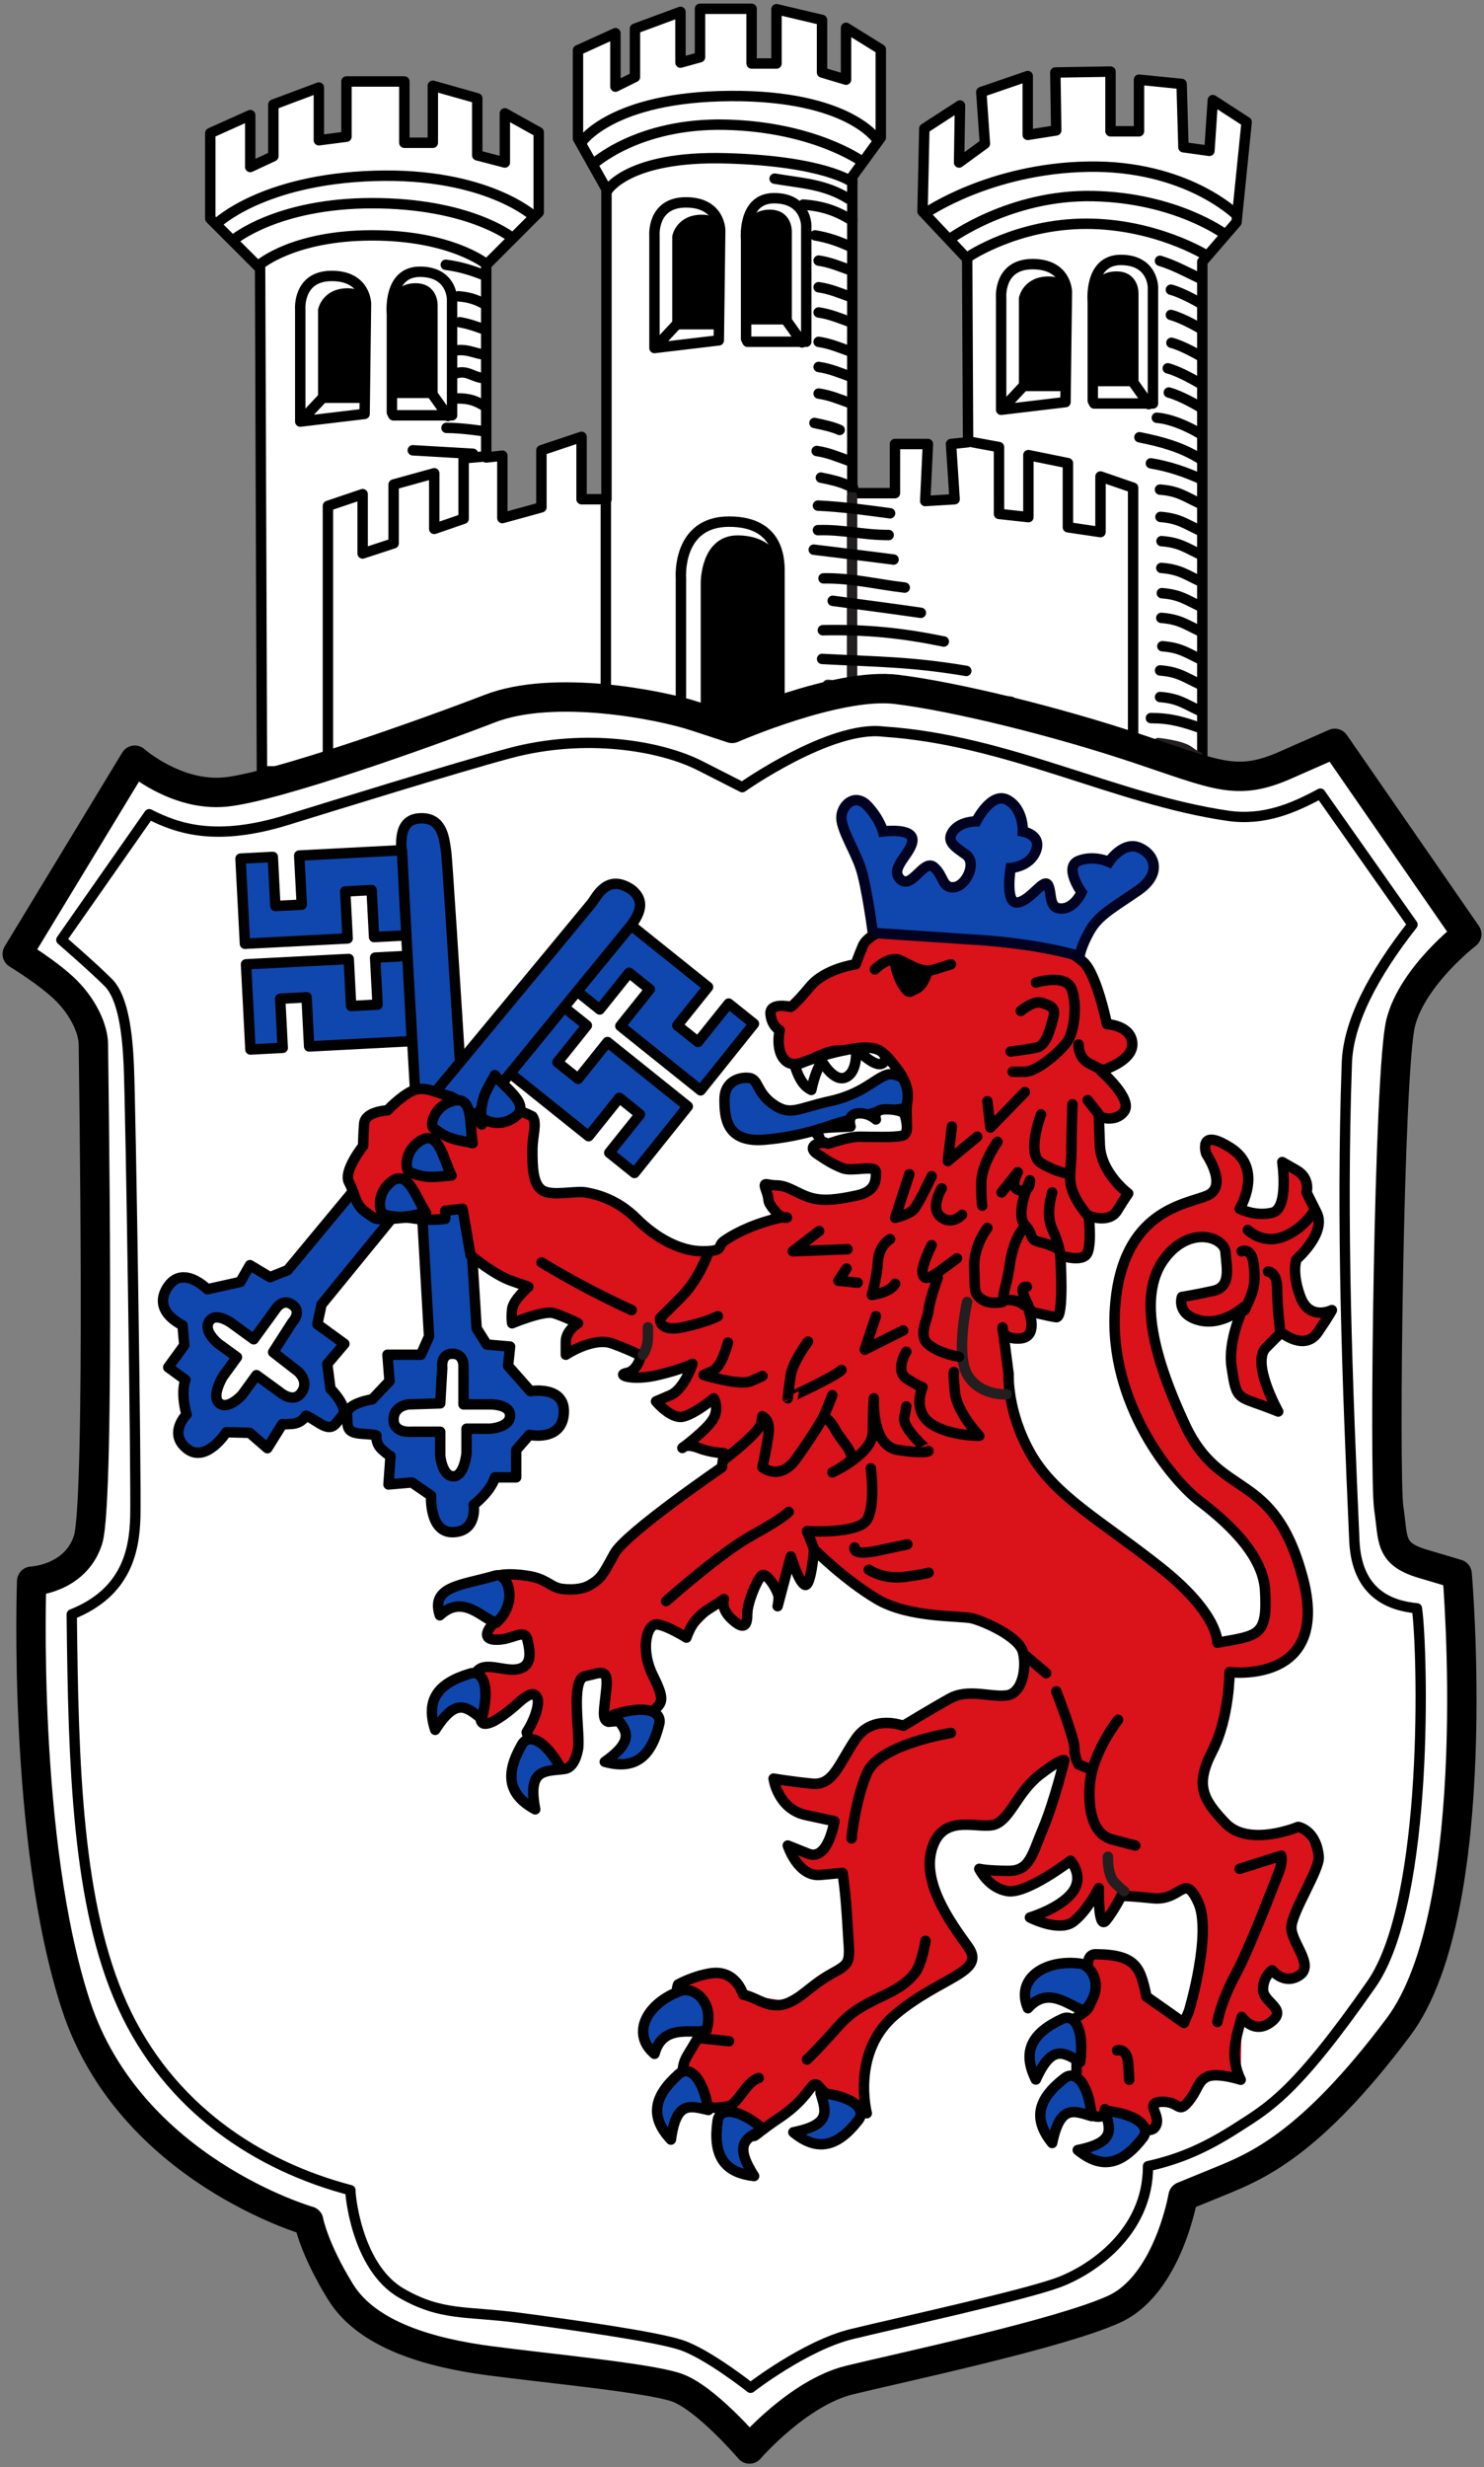 <svg xmlns="http://www.w3.org/2000/svg" width="505" height="839"><rect width="100%" height="100%" fill="#808080" stroke="none"/><path d="M91.634 268.805h320.002V95.533l11.636-13.456 3.456-34.089-11.512-7.448-1.153 17.253-8.847-1.22-.612-21.526-14.507-1.456V51.15h-9.695V30.845l-18.779.305.305 19.695-9.695 1.525v-20l-15.797 5.423 1.22 17.56-8.78 6.407.305-19.39-12.135 7.865-.61 28.168 15.187 16.103.304 62.371-5.798.61 1.222 18.78-10 .61.915-19.39h-11.22V174.2h-14.508V66.572l9.694-13.286v-30l-11.83-7.324v17.629l-8.17-2.441V13.286l-15.493-3.663v18.475h-8.473V9.488h-17.56v16.474l-6.643 1.831V10.54l-15.492 5.727v16.408l-6.644 3.287V17.793l-12.746 5.798v30l9.695 17.254v105.422h-8.474v-21.221l-13.663 4.577v19.39l-13.287 3.662v-21.22l-5.491.61V96.572l17.863-17.864V51.455l-11.526-6.408V61.76l-9.389-2.442v-19.39l-15.118-4.27v19.39h-9.695V34.2H120.4v18.78l-9.39 1.22V36.267l-15.49 5.798v17.558l-7.865 3.663V45.657L74.062 51.76v29.085L91.01 97.792z" style="fill:#fff;fill-opacity:1;fill-rule:nonzero;stroke:#000;stroke-width:3.544;stroke-linecap:round;stroke-linejoin:round;stroke-miterlimit:3.864;stroke-dasharray:none;stroke-opacity:1" transform="translate(-2.5 -6.5)"/><path d="M0 0v-56" style="fill:none;stroke:#231f20;stroke-width:2.835;stroke-linecap:round;stroke-linejoin:round;stroke-miterlimit:3.864;stroke-dasharray:none;stroke-opacity:1" transform="matrix(1.25 0 0 -1.25 289.957 168.755)"/><path d="M125.39 141.756H112.5v-29.763s1.186-5.978 8.814-5.687c6.208.236 5.26 7.346 5.26 7.346zm12.37-1.659h11.896v-29.526s.427-6.445-6.447-5.971c-6.87.473-6.635 7.867-6.635 7.867z" style="fill:#000;fill-opacity:1;fill-rule:nonzero;stroke:#000;stroke-width:3.544;stroke-linecap:round;stroke-linejoin:round;stroke-miterlimit:3.864;stroke-dasharray:none;stroke-opacity:1" transform="translate(-2.5 -6.5)"/><path d="M0 0s38.104-3.375 44.019-3.982l5.915-.606" style="fill:none;stroke:#231f20;stroke-width:2.835;stroke-linecap:round;stroke-linejoin:round;stroke-miterlimit:3.864;stroke-dasharray:none;stroke-opacity:1" transform="matrix(1.25 0 0 -1.25 281.66 232.886)"/><path d="M363.894 137.737h-12.89v-29.762s1.187-5.98 8.815-5.688c6.208.236 5.26 7.346 5.26 7.346zm12.37-1.66h11.897v-29.526s.427-6.445-6.445-5.971c-6.874.473-6.637 7.867-6.637 7.867zM245.92 116.74h-12.89V86.977s1.187-5.979 8.816-5.687c6.207.236 5.26 7.346 5.26 7.346zm12.37-1.66h11.897V85.556s.426-6.445-6.445-5.972c-6.874.475-6.636 7.868-6.636 7.868zm-15.562 153.833v-64.255s-.071-14.326 10.709-14.326 12.907 7.164 12.907 7.164v71.417z" style="fill:#000;fill-opacity:1;fill-rule:nonzero;stroke:#000;stroke-width:3.544;stroke-linecap:round;stroke-linejoin:round;stroke-miterlimit:3.864;stroke-dasharray:none;stroke-opacity:1" transform="translate(-2.5 -6.5)"/><path d="M0 0s6.156-.626 8.284-2.186c2.127-1.559 2.552-1.559 2.552-1.559" style="fill:none;stroke:#231f20;stroke-width:2.835;stroke-linecap:round;stroke-linejoin:round;stroke-miterlimit:3.864;stroke-dasharray:none;stroke-opacity:1" transform="matrix(1.25 0 0 -1.25 394.158 252.697)"/><path style="fill:none;stroke:#000;stroke-width:2.835;stroke-linecap:round;stroke-linejoin:round;stroke-miterlimit:3.864;stroke-dasharray:none;stroke-opacity:1" d="M0 0c5.469-.023 8.765-1.023 13.873-2.836M2.494 5.731c5.043-.38 6.778-1.886 10.837-3.746M2.494 12.963c5.043-.38 6.778-1.886 10.837-3.746M3.12 19.545c5.043-.382 6.776-1.884 10.836-3.746M2.836 27.261c5.043-.382 6.776-1.884 10.836-3.746M2.978 33.985c5.042-.381 6.777-1.885 10.836-3.745M2.836 40.851c5.043-.382 6.776-1.884 10.836-3.746M2.895 48.142c5.043-.382 6.776-1.884 10.836-3.746M2.611 54.724c5.043-.382 6.776-1.884 10.836-3.746M2.469 62.157c5.042-.38 6.779-1.887 10.837-3.745M0 69.306c4.88-.815 9.264-2.293 13.731-4.313M-3.12 76.397c6.074-1.23 11.378-2.628 16.709-5.956M1.618 81.703c5.389-.426 11.404-4.113 11.404-4.113M4.88 88.568c3.32-.851 8.284-3.829 8.284-3.829M4.596 95.15c3.32-.851 8.284-3.829 8.284-3.829m-7.291 10.778c3.32-.851 8.284-3.829 8.284-3.829m-8.426 11.403c3.32-.851 8.284-3.829 8.284-3.829m-8.284 10.695c3.32-.851 8.284-3.829 8.284-3.829M2.469 124.397c3.825-1.171 7.137-2.987 10.695-4.68M-127.943-14.579v52.595s-1.191 15.433 13.106 15.433c14.298 0 13.731-11.404 13.731-14.298v-53.73zM-49.6 125.534s13.215 8.948 32 8.948 32.474-8.474 32.474-8.474m-69.689 4.267s16.474 12.207 39.052 11.733c22.578-.474 35.793-10.311 35.793-10.311m-81.423 5.63s17.482 12.207 44.267 12.681c26.785.475 40.474-13.155 40.474-13.155m-215.112-57.896c4.267 0 10.371-.948 10.371-.948m33.001-18.289v-72.398m49.225 120.785 4.208-5.915m-14.863.19h16v31.62s0 7.432-8.758 7.432c-8.759 0-7.621-11.413-7.621-11.413V103.14Zm-18.502 5.535-6.067-6.483m16.759 1.326-17.517-2.085v30.483s-.758 9.137 8.569 9.137c9.327 0 9.327-7.62 9.327-7.62zM-4.788 91.309l4.208-5.914m-14.862.19h16v31.621s0 7.431-8.758 7.431c-8.759 0-7.621-11.413-7.621-11.413V86.343Zm-18.502 5.535-6.067-6.484m16.759 1.327-17.517-2.085v30.483s-.758 9.137 8.569 9.137c9.327 0 9.327-7.621 9.327-7.621zm-66.254-69.869c14.781-.794 24.17-.716 39.242-3.26m-39.052 11.07c11.987.238 21.441-.73 32.948-3.071m-30.256 11.071c8.004-1.061 16.009-2.108 24-3.261m-26.502 9.365c7.73.137 14.563-1.635 22.104-2.502M-91.78 45.818c7.242-.895 14.49-1.74 21.725-2.691m-20.588 8c7.175.198 12.074-1.328 19.26-1.327m-19.26 8c6.587-.29 13.11-1.216 19.64-2.085m-18.844 9.706c2.881-.569 5.156-1.137 6.862-1.896 1.707-.758 1.896-.758 1.896-.758m-9.896 9.896c3.226-.465 5.845-1.621 8.758-2.654m-9.364 10.275c2.881-.569 5.156-1.138 6.862-1.896m-5.725 9.896c3.225-.465 5.845-1.622 8.758-2.654m-8.758 9.895c3.225-.465 5.845-1.622 8.758-2.654m-8.758 9.479c3.225-.464 5.845-1.622 8.758-2.654m-8.758 10.654c3.225-.464 5.845-1.622 8.758-2.654m-8.758 9.517c3.225-.464 5.845-1.622 8.758-2.654m-8.758 9.896c3.225-.464 5.845-1.622 8.758-2.654m-9.706 9.516c3.51-.603 6.345-1.57 9.517-3.033m-12.74 11.412c5.151-.399 8.94-1.6 13.309-4.36m-21.119 11.412c7.35-1.257 13.665-1.427 20.171-5.498m-65.707 2.275s5.535 9.517 32.379 8.758c26.844-.758 34.276-6.483 34.276-6.483m-70.636 4.777s12.171 11.413 36.171 10.844c24-.569 36.967-9.896 36.967-9.896m-76.209 5.119s8.19 12.398 40.569 12.588c32.379.189 40-11.982 40-11.982m-121.138-69.156 4.208-5.914m-14.863.189h16v31.621s0 7.431-8.758 7.431c-8.759 0-7.621-11.413-7.621-11.413V83.127Zm-18.502 5.535-6.067-6.483m16.758 1.328-17.517-2.085v30.483s-.758 9.137 8.569 9.137c9.327 0 9.327-7.621 9.327-7.621zm13.119-9.896 16.379-.948m-5.498 15.052c3.409.056 5.312-.079 8.379-1.896m-7.431 8.758c3.155.897 4.482-1.12 7.621-1.364m-7.242 7.62c2.634.272 4.443-.724 6.863-1.137m-6.294 8.758c2.774-.51 4.255-1.086 7.052-2.085m-7.431 9.137c2.772-.226 4.702-.779 7.052-2.085m-10.464 10.654c3.876-.51 6.896-1.434 10.464-2.844m-61.156 2.844s9.138 8 30.673 8c21.535 0 31.052-7.811 31.052-7.811m-68.967 6.483s11.829 10.086 37.915 10.086c26.085 0 37.725-9.138 37.725-9.138m-80 3.64s12.36 11.981 42.844 12.929c30.483.948 43.45-11.033 43.45-11.033m119.476-61.437 7.127-1.31V55.542l8-.873v16.873l10.758-2.184V51.91l8.874-1.311v15.127l8.874-3.057V-13.4m-219.197.436v70.69l9.449 3.195V44.783l8.436 2.759v16l11.058 3.057V51.473l8 2.758v16.437l4.943.437" transform="matrix(1.25 0 0 -1.25 391.646 244.189)"/><path d="m8.368 330.92 39.999-65.91s14.09 12.453 30.817 10.817c16.73-1.635 68.364-20 90-28.364 21.635-8.363 57.544-1.452 69.998 2.64l12.454 4.09s35.91-15.727 55.91-13.273c19.998 2.453 54.088 10.817 81.633 20 27.547 9.18 34.09 13.088 50.818 5.726l16.727-7.363 44.908 64.91s-18.364 14.09-22.454 30-5.726 154.273-4.09 165.09c1.636 10.82 0 15.543 11.636 19l11.635 3.454s10 114.09-19.998 154.09c-30 40-48.364 47.363-60.818 52.455l-12.454 5.091s-5.092 30-23.456 38.364c-18.362 8.365-72.452 19.816-89.997 24.09-17.547 4.275-34.09 23.456-34.09 23.456s-15.092-17.73-25.092-21c-10-3.273-43.27-6.36-63.27-9-20-2.637-41.636-8.547-50.818-23.456-9.182-14.907-10.818-24.09-10.818-24.09s-60.816-17.361-79.18-73.271c-18.364-55.91-15.092-144.274-15.092-144.274s14.908-.635 19.182-14.09c4.274-13.456 1.82-163.272 1.82-168.364 0-5.092-3.272-12.455-9.182-18.365-5.91-5.91-16.728-12.453-16.728-12.453" style="fill:#fff;fill-opacity:1;fill-rule:nonzero;stroke:none;stroke-width:1.25" transform="translate(-2.5 -6.5)"/><path d="m8.368 330.92 39.999-65.91s14.09 12.453 30.817 10.817c16.73-1.636 68.364-20 90-28.364 21.635-8.364 57.544-1.451 69.998 2.64l12.454 4.09s35.91-15.727 55.91-13.273c19.998 2.453 54.088 10.818 81.633 20 27.546 9.182 34.09 13.088 50.818 5.726l16.727-7.363 44.908 64.91s-18.364 14.09-22.454 30-5.726 154.273-4.09 165.09c1.636 10.82 0 15.544 11.636 19l11.635 3.454s10 114.09-19.998 154.09c-30 40-48.364 47.364-60.818 52.455l-12.454 5.091s-5.092 30-23.456 38.364c-18.363 8.364-72.452 19.816-89.997 24.09-17.547 4.275-34.09 23.456-34.09 23.456s-15.092-17.729-25.092-21c-10-3.273-43.27-6.361-63.27-9-20-2.638-41.636-8.547-50.818-23.456-9.182-14.907-10.818-24.09-10.818-24.09s-60.816-17.361-79.18-73.271c-18.364-55.91-15.092-144.274-15.092-144.274s14.909-.635 19.182-14.09c4.274-13.456 1.82-163.272 1.82-168.364 0-5.092-3.272-12.455-9.182-18.365-5.91-5.91-16.728-12.453-16.728-12.453z" style="fill:none;stroke:#000;stroke-width:10;stroke-linecap:round;stroke-linejoin:round;stroke-miterlimit:3.864;stroke-dasharray:none;stroke-opacity:1" transform="translate(-2.5 -6.5)"/><path style="fill:none;stroke:#000;stroke-width:3.5;stroke-linecap:round;stroke-linejoin:round;stroke-miterlimit:3.864;stroke-dasharray:none;stroke-opacity:1" d="m23.368 326.102 29.908-42.729c10 5.093 22.987 9.342 46.952 1.946 14.444-4.458 57.295-17.761 75.688-22.694 25.725-6.9 51.317-2.606 64.859 4.284l14.317 7.283s30.012-21.117 47.998-18.91c42.35 2.785 78.542 22.95 117.256 28.63 12.337 1.778 22.38-2.658 31.468-7.542l31.366 44.55c-13.207 16.792-22.067 33.316-22.366 47.546-1.93 54.285.17 107.917 2.574 162.093.86 17.75 11.994 21.959 21.287 22.845 1.952 13.307 4.414 99.296-15.438 127.767-25.72 36.886-34.97 41.9-45.142 48.452-11.162 7.188-19.776 10.993-30.938 13.493.082 22.775-19.584 35.558-30.644 39.598-12.292 4.49-54.427 13.658-70.205 17.502-15.78 3.845-34.382 18.258-34.382 18.258s-14.702-11.628-23.695-14.57c-8.993-2.943-37.146-6.856-55.132-9.229-17.985-2.372-26.314-.518-39.97-8.363-15.633-8.981-17.598-34.9-17.368-35.037-31.22-8.173-61.724-27.765-77.576-62.762-15.436-34.08-16.715-81.123-17.272-133.05 18.708-7.406 21.348-21.874 21.636-33.183.323-12.687-1.55-139.017-2.23-153.69-.446-9.653-1.669-22.664-6.984-27.98-5.314-5.315-15.967-14.508-15.967-14.508Z" transform="translate(-2.5 -6.5)"/><path d="m152.307 483.718.691-12.075s-.719-4.812 3.431-4.812 3.803 4.467 3.803 4.467v12.767h8.617s7.234-.32 7.234 3.802c0 4.123-6.887 4.468-6.887 4.468h-7.927v8.27s-.718 7.926-4.495 7.926c-3.776 0-4.467-6.888-4.467-6.888v-8.27h-9.654s-6.225.663-6.225-4.15c0-4.813 5.188-5.158 5.188-5.158zm-13.113-186.54 9.31 163.774-2.767 6.224h-11.383l.692 8.962-5.852 6.198s-8.962 1.382-8.616 5.186c.346 3.804-.719 6.196 5.159 6.541 5.879.347 4.841.693 4.841.693s-.319 2.739 2.075 4.812c2.393 2.075 2.739 2.075 2.739 2.075l-.693 9.654 7.954-.691 6.541 4.495s-.718 12.766 7.58 12.42c8.3-.345 6.917-9.308 6.917-9.308s2.737-2.102 4.812-4.84c2.075-2.74 2.421-4.496 2.421-4.496h7.234v-9.309l4.495-5.158s11.038 2.42 11.701-7.234c.664-9.654-11.356-7.606-11.356-7.606l-7.606-8.618.691-6.542-7.925-.692-3.459-5.505s-9.712-157.154-10.345-161.726c-.656-4.739-1.198-11.655-8.27-11.729-7.958-.082-7.141 7.962-6.89 12.42z" style="fill:#0f47af;fill-opacity:1;fill-rule:evenodd;stroke:#000;stroke-width:3.544;stroke-linecap:round;stroke-linejoin:round;stroke-miterlimit:3.864;stroke-dasharray:none;stroke-opacity:1" transform="translate(-2.5 -6.5)"/><path d="M91 297H80v29h35v-16h9v16h11v-29h-35v16.73l-9-.022zm0 65H80v-29h35v16h9v-16h11v29h-35v-16.73l-9 .022z" style="fill:#0f47af;fill-opacity:1;fill-rule:nonzero;stroke:#000;stroke-width:3.544;stroke-linecap:round;stroke-linejoin:round;stroke-miterlimit:3.864;stroke-dasharray:none;stroke-opacity:1" transform="scale(-1 1) rotate(-38.699 -15.456 801.769)"/><path d="m95.447 466.308 6.536-10.173s3.411-3.472.054-5.91c-3.358-2.44-5.703 1.378-5.703 1.378l-7.503 10.327-6.972-5.064s-5.666-4.509-8.088-1.175c-2.423 3.335 2.947 7.662 2.947 7.662l6.413 4.66-4.862 6.69s-4.076 6.833-1.02 9.053c3.055 2.219 7.663-2.946 7.663-2.946l4.861-6.692 7.811 5.674s4.645 4.195 7.474.301c2.83-3.893-1.164-7.222-1.164-7.222zm120.242-143.197c-3.333 3.942-69.19 84.678-103.785 127.016l-1.42 6.66 9.21 6.69-5.826 6.844 1.091 8.451s6.44 6.386 3.924 9.26c-2.515 2.874-3.06 5.435-8.019 2.261-4.96-3.175-4.323-2.286-4.323-2.286s-1.352 2.403-4.508 2.675c-3.155.271-3.435.069-3.435.069l-5.114 8.216-6.028-5.234-7.935-.208s-6.922 10.75-13.433 5.592c-6.511-5.156-.125-11.594-.125-11.594s-.98-3.31-1.049-6.745c-.07-3.435.683-5.058.683-5.058l-5.853-4.252 5.47-7.53-.603-6.815s-10.354-4.53-5.218-12.73c5.138-8.2 13.659.522 13.659.522l11.22-2.5 3.285-5.699 6.819 4.097 6.033-2.42c34.474-41.584 100.73-121.372 103.422-124.75 1.72-2.158 5.272-10.283 13.585-4.627 5.544 4.418 2.027 9.656-1.727 14.095z" style="fill:#0f47af;fill-opacity:1;fill-rule:evenodd;stroke:#000;stroke-width:3.543;stroke-linecap:round;stroke-linejoin:round;stroke-miterlimit:3.864;stroke-dasharray:none;stroke-opacity:1" transform="translate(-2.5 -6.5)"/><path d="M314.223 376.49s-5.867-5.867-10-4.487c-4.132 1.382-8.274 6.55-19.31 8.965-11.035 2.417-13.441 5.168-19.309 1.035-5.868-4.13-4.823-8.618-8.275-8.963-3.45-.347-8.283 1.37-8.283 7.238s.345 14.832 13.45 13.797c13.108-1.035 23.453-5.178 23.453-5.178l14.478-4.132 13.106-1.725z" style="fill:#0f47af;fill-opacity:1;fill-rule:nonzero;stroke:#000;stroke-width:3.544;stroke-linecap:round;stroke-linejoin:miter;stroke-miterlimit:3.864;stroke-dasharray:none;stroke-opacity:1" transform="translate(-2.5 -6.5)"/><path d="M305.046 322.348s-7.24 1.735-8.964 5.868c-1.726 4.132-2.408 6.202-2.408 6.202s-10.355 1.372-15.522 7.585c-5.168 6.213-6.548 6.893-6.548 6.893s-7.248-1.725-6.903 2.416c.345 4.143 3.106 5.523 3.106 5.523s-1.716 7.593 2.416 10.69c4.133 3.097 11.716-3.797 17.239-3.797 5.522 0 14.132-1.37 17.239 2.417 3.106 3.787 7.593 8.61 6.557 14.822-1.035 6.214 1.716 10.345-3.796 11.726-5.513 1.38-9.3-1.726-14.478 0-5.177 1.725-7.583 2.417-10.345 2.417-2.76 0-5.177 1.715-2.07 3.786 3.107 2.071 5.167 3.452 8.62 4.832 3.45 1.382 11.38-1.38 11.38 1.382 0 2.76.01 6.547-6.548 7.928-6.56 1.38-11.392 2.072-15.87.69-4.477-1.38-7.593-4.14-11.38-4.14-3.787 0-4.812-1.727-3.442 2.07 1.372 3.797-.355 2.75 3.098 6.893 3.451 4.142 7.239.345-1.381 2.761-8.62 2.416-13.787 5.513-16.204 7.239-2.415 1.726.346 3.451-7.238 3.451-7.583 0-15.868-4.486-22.416-11.035-6.549-6.549-13.442-8.274-17.239-8.964-3.797-.69-11.39 1.38-14.832-.69-3.443-2.072-3.443-8.61-3.443-13.787 0-5.178 1.727-8.965 0-11.381-1.725-2.417-3.796-3.797-3.796-3.797-2.378.818-3.6-1.16-11.726 1.725l.691 4.143-2.416.68s-6.904-8.629-11.036-9.655c-4.132-1.025-8.61-3.776-12.752-1.715-4.142 2.061-8.283 6.547-8.283 6.547s-7.584.337-7.93 4.478c-.344 4.142-.344 7.594-.344 7.594s-6.894 8.61-4.823 12.406c2.07 3.797 2.062 7.584 5.513 10 3.451 2.416 2.751 2.761 8.619 2.416 5.868-.345 4.132-.69 8.965 0 4.832.69 9.665 0 9.665 0v-2.751l5.857-.69 2.761 15.857s7.92 6.55 13.788 8.62l5.867 2.07s-5.177 4.478-5.522 7.584c-.345 3.106 0 4.833 0 4.833s10.7-4.488 14.141-3.452c3.443 1.035 8.275 3.452 8.275 3.452s-4.142 2.406-4.142 6.203v4.487s9.32-6.213 15.867-3.797c6.549 2.417 9.655 4.142 9.655 4.142s-1.045 5.168-4.832 5.858c-3.787.69 2.07 2.762 10.69.69 8.62-2.07 11.726-3.796 11.726-3.796s-2.751 8.619-7.584 10.69l-4.832 2.071s5.167 6.213 9.31 5.178c4.142-1.036 10.345-6.214 10.345-6.214s2.06 3.443-.345 7.239c-2.407 3.797-10.345 9.655-10.345 9.655s1.045-1.726 5.522 0c4.478 1.726 8.619 1.726 8.619 1.726l-.69 4.833s-32.751 22.415-36.548 29.308c-3.797 6.894-8.275 10.69-8.275 10.69l-9.308 1.382s-5.168-3.452-12.072-4.488c-6.903-1.035-10.69 1.036-10.69 1.036 4.817 5.863-5.272 19.471-.346 20.69 5.697 1.41 10-4.142 11.036 0 1.035 4.142 1.715 8.964-3.106 10-4.822 1.035-9.665-2.416-12.416-.345.63 8.968-1.591 21.36 5.522 17.584 4.909-2.605 8.274-6.894 8.274-6.894l5.168-.345s-.335 5.523-3.442 10.345c5.803 10.404 14.976 18.267 17.24 6.894.95-4.778-2.753-23.787 2.415-24.822 5.168-1.037 7.93-3.117 7.24 4.132-.692 7.248-1.727 10.69.69 11.38l2.415.69c5.044-1.543 8.746-1.562 12.752-5.167 0 0 5.857-3.107 1.38-12.072-4.477-8.963-3.452-16.902 0-16.557 3.452.345 10 4.487 10 4.487l12.76-13.107s-1.37 3.117 2.763 6.904c4.132 3.787 5.168 2.07 5.168-1.727 0-3.796 3.106-11.38 4.832-13.106 1.725-1.726 5.858 5.514 5.858 7.239 0 1.726-.345 3.106-.345 3.106l4.487-16.892s2.752 8.963 4.823 9.653c2.07.692 3.106-12.07 3.106-12.07s10.345 10.335 21.38 16.893c11.036 6.559 28.285 5.524 32.416 6.559 4.133 1.035 15.86 6.212 17.24 11.38 1.38 5.168-.01 14.132-5.523 14.822-5.513.691-13.107-2.415-19.31 1.036-6.203 3.452-15.858 9.31-15.858 9.31s-10.335-4.132-16.204 4.487c-5.867 8.62-7.593 15.858-14.832 15.167-7.238-.69-13.106-1.725-13.106-1.725s1.38 10.345 11.036 12.416l9.655 2.07s-2.071 13.798-8.965 11.037l-6.894-2.762s3.453 10.69 11.036 10l7.584-.69s1.035 5.513 1.725 17.93c.691 12.414 1.716 12.424-5.177 16.212-6.894 3.787-14.132 9.655-14.132 9.655l-16.213-2.417s-3.107-11.026-11.035-7.238c-7.93 3.787-7.93 4.13-7.93 4.13 4.417 10.719 8.16 18.056.32 24.753-5.27 4.502-.284 10.567 3.822 14.903 2.02 2.132 5.825 2.483 11.036 1.036 0 0 .298 7.452 6.495 9.6 6.94.567-.609 3.332 11.86-6.235 12.282-9.425 7.63-14.35 9.701-10.554-1.749 5.07 10.228 7.88 14.014 8.915l3.788 1.035s-5.204-21.99 10.318-34.75c15.523-12.763 30.382-13.188 24.17-21.807-6.214-8.62-16.214-22.408-12.072-34.133 4.143-11.726 16.213-5.512 21.38-7.583 5.169-2.072 7.575-11.047 15.169-16.904 7.592-5.858 8.274-4.823 8.274-4.823s-3.453 14.143-7.24 23.107c-3.787 8.965-4.487 14.477-11.725 14.477-7.24 0-10-.69-10-.69s3.097 6.549 9.655 7.584c6.558 1.035 21.38-10.345 21.38-10.345s4.823 5.167.69 10.69c-4.132 5.522-14.477 8.62-14.477 8.62s9.99 5.167 14.823 1.38c4.832-3.786 8.62-11.38 8.62-11.38s-.346 14.476 2.415 11.035c2.761-3.441 5.179-8.274 5.179-8.274s.68-.346 10.68.69c10 1.035 10.7-8.965 15.522 1.38 4.823 10.346-3.106 36.894-3.106 36.894l-1.726 4.142-12.752-8.965s1.38-9.31-3.45-11.035c-4.833-1.726-15.094-2.731-15.094-2.731-3.339.38-.433 14.035-.42 14.111l-5.868 7.584 1.035 12.416v6.894c-.802 10.004 6.204 13.451 6.204 13.451 3.106-2.416 3.45-2.416 3.45-2.416s11.1 7.44 16.847 6.371c-.916-15.503 9.85.548 17.986-17.406l11.372 1.035.345-21.38s4.132 6.213 10 1.726c5.867-4.487-2.752-6.548-2.752-11.036 0-4.487 3.097-6.549 3.097-6.549s4.132 5.18 9.31 1.727c5.177-3.452-2.753-11.045-2.753-16.213 0-5.167 12.071-20.681 9.31-24.132-2.761-3.452-6.557-11.035-6.557-11.035s-17.24 7.928-25.168-.345c-7.93-8.275-10.355-13.107-4.487-24.488 5.867-11.38 5.867-26.894 5.867-26.894s34.823 4.478 24.823-32.416c-10-36.892-27.87-25.762-39.94-51.62-12.07-25.858-15.573-45.272-6.954-56.654 8.62-11.38 20.346-7.248 20.691-2.07.345 5.177 2.061 11.725-4.142 13.107-6.203 1.38-10.69 2.07-10.69 2.07s-2.062 5.858 5.867 7.93c7.929 2.07 15.168-4.488 15.168-4.488s-5.513 11.035-4.132 20.345c1.38 9.31 1.725 10 7.584 12.071 5.858 2.072 8.274 3.107 8.274 3.107s-9.3-16.55-4.133-21.727l5.168-5.177s7.939 6.549 12.416 0c4.478-6.548 4.823-7.584 4.823-7.584s-7.594 3.808-10.69-4.477c-3.098-8.284-1.372-12.762-1.372-12.762s10.345-8.973 6.894-15.867l-3.451-6.893s1.39-4.823-3.443-7.585l-4.832-2.76s2.407 15.858-3.451 17.238c-5.858 1.381-11.035-1.37-11.035-1.37s8.283-13.443-3.098-20.691c-11.38-7.25-8.274 2.06-8.274 2.06s7.594 11.037.345 14.143c-7.248 3.107-28.963 4.823-31.38 37.93-2.416 33.105 20 59.318 28.62 65.867 8.62 6.548 21.044 17.593 22.415 30.345 1.372 12.75 1.717 15.512-6.557 16.548-8.275 1.035-9.655 1.38-9.655 1.38s.69-9.665-19.31-25.522c-20-15.858-35.848-24.141-44.133-38.619-8.283-14.477-7.593-27.239-7.593-27.239l-2.06-15.857s-.692 4.131 5.857 3.786c6.549-.345 3.106-9.31 3.106-9.31s6.56 1.726 9.31 2.071c2.752.345 1.38-21.035 1.38-21.035s7.93 2.762 9.31-1.035c1.382-3.797.345-12.416.345-12.416s6.904 2.77 9.655-1.716c2.752-4.488 3.788-5.868 3.788-5.868s-9.31-6.893-9.655-16.548l-.345-9.655s5.512 2.416 8.619-1.727c3.106-4.14-7.93-13.796-7.93-13.796s11.036-3.106 10.69-9.31c-.344-6.202-8.618-6.547-8.618-6.547s-3.442-16.894-7.93-21.037c-4.486-4.14-9.309-4.832-9.309-4.832l-56.903-6.548" style="fill:#da121a;fill-opacity:1;fill-rule:evenodd;stroke:none;stroke-width:1.25" transform="translate(-2.5 -6.5)"/><path d="M305.046 322.348s-7.24 1.735-8.964 5.868c-1.726 4.132-2.408 6.202-2.408 6.202s-10.355 1.372-15.522 7.585c-5.168 6.213-6.548 6.893-6.548 6.893s-7.248-1.725-6.903 2.416c.345 4.143 3.106 5.523 3.106 5.523s-1.716 7.593 2.416 10.69c4.133 3.097 11.716-3.797 17.239-3.797 5.522 0 14.132-1.37 17.239 2.417 3.106 3.787 7.593 8.61 6.557 14.822-1.035 6.214 1.716 10.345-3.796 11.726-5.513 1.38-9.3-1.726-14.478 0-5.177 1.725-7.583 2.417-10.345 2.417-2.76 0-5.177 1.715-2.07 3.786 3.107 2.071 5.167 3.452 8.62 4.832 3.45 1.382 11.38-1.38 11.38 1.382 0 2.76.01 6.547-6.548 7.928-6.56 1.38-11.392 2.072-15.87.69-4.477-1.38-7.593-4.14-11.38-4.14-3.787 0-4.812-1.727-3.442 2.07 1.372 3.797-.355 2.75 3.098 6.893 3.451 4.142 7.239.345-1.381 2.761-8.62 2.416-13.787 5.513-16.204 7.239-2.415 1.726.346 3.451-7.238 3.451-7.583 0-15.868-4.486-22.416-11.035-6.549-6.549-13.442-8.274-17.239-8.964-3.797-.69-11.39 1.38-14.832-.69-3.443-2.072-3.443-8.61-3.443-13.787 0-5.178 1.727-8.965 0-11.381-8.05-4.107-12.19-3.074-17.247 2.75 0 0-6.904-8.628-11.036-9.654-4.132-1.025-8.61-3.776-12.752-1.715-4.142 2.061-8.283 6.547-8.283 6.547s-7.584.337-7.93 4.478c-.344 4.142-.344 7.594-.344 7.594s-6.894 8.61-4.823 12.406c2.07 3.797 2.062 7.584 5.513 10 3.451 2.416 2.751 2.761 8.619 2.416 5.868-.345 4.132-.69 8.965 0 4.832.69 9.665 0 9.665 0v-2.751l5.857-.69 2.761 15.857s7.92 6.55 13.788 8.62l5.867 2.07s-5.177 4.478-5.522 7.584c-.345 3.106 0 4.833 0 4.833s10.7-4.488 14.141-3.452c3.443 1.035 8.275 3.452 8.275 3.452s-4.142 2.406-4.142 6.203v4.487s9.32-6.213 15.867-3.797c6.549 2.417 9.655 4.142 9.655 4.142s-1.045 5.168-4.832 5.858c-3.787.69 2.07 2.762 10.69.69 8.62-2.07 11.726-3.796 11.726-3.796s-2.751 8.619-7.584 10.69l-4.832 2.071s5.167 6.213 9.31 5.178c4.142-1.036 10.345-6.214 10.345-6.214s2.06 3.443-.345 7.239c-2.407 3.797-10.345 9.655-10.345 9.655s1.045-1.726 5.522 0c4.478 1.726 8.619 1.726 8.619 1.726l-.69 4.833s-32.75 22.415-36.548 29.308c-3.797 6.894-4.386 8.414-8.275 10.69-2.707 1.585-6.189 1.708-9.308 1.382-4.27-.447-5.168-3.452-12.072-4.488-6.903-1.035-9.79-.09-9.79-.09 3.924 7.282 1.842 10.72-1.455 15.928 0 0-5.648 5.543.21 5.888 5.858.345 10-4.142 11.035 0 1.036 4.142 1.715 8.964-3.106 10-4.822 1.035-11.466-2.866-14.217 1.006 5.386 8.51-3.412 21.072 5.973 16.683 4.822-2.76 8.266-6.278 9.624-7.344 2.178-1.709 4.176-2.788 5.168-.345.649 1.6-.56 6.648-3.667 11.47 1.285 6.145 14.53 21.305 17.464 5.77.904-4.788-2.752-23.788 2.416-24.823 5.168-1.037 7.93-3.117 7.24 4.132-.692 7.248-1.727 10.69.69 11.38 6.284-.63 10.795.131 14.266-2.902 3.97-3.468 5.407-3.781.931-12.746-4.477-8.964-2.102-17.803 1.35-17.458 3.452.345 10 4.487 10 4.487 2.902-8.423 8.198-9.665 12.76-13.107 0 0-1.37 3.117 2.763 6.904 4.132 3.787 5.168 2.07 5.168-1.727 0-3.796 3.106-11.38 4.832-13.106 1.725-1.726 5.858 5.514 5.858 7.239 0 1.726-.345 3.106-.345 3.106l4.487-16.892s2.752 8.963 4.823 9.653c2.07.692 3.106-12.07 3.106-12.07s10.345 10.335 21.38 16.893c11.036 6.559 28.285 5.524 32.416 6.559 4.133 1.035 15.86 6.212 17.24 11.38 1.38 5.168-.01 14.132-5.523 14.822-5.513.691-13.107-2.415-19.31 1.036-6.203 3.452-15.858 9.31-15.858 9.31s-10.335-4.132-16.204 4.487c-5.867 8.62-7.593 15.858-14.832 15.167-7.238-.69-13.106-1.725-13.106-1.725s1.38 10.345 11.036 12.416l9.655 2.07s-2.071 13.798-8.965 11.037l-6.894-2.762s3.453 10.69 11.036 10l7.584-.69s1.035 5.513 1.725 17.93c.691 12.414 1.716 12.424-5.177 16.212-6.894 3.787-9.24 7.22-14.132 9.655-6.8 3.383-10.918-1.284-16.213-2.417 0 0-2.35-8.57-11.035-7.238-6.019.922-11.113 3.813-11.113 3.813-2.747 6.738 11.17 10.803 6.29 18.938l-3.106 5.177c-5.403 9.005 4.413 17.158 6.902 17.584 4.13.708 8.275-.69 8.275-.69-3.095 4.823 1.376 6.597 3.63 7.69 6.725 3.265-.565 5.37 12.496-3.37 11.364-7.605 10.748-13.72 13.522-10.554 5.176 5.905 8.778 7.244 12.422 7.96l3.788 1.035s-5.523-21.035 10-33.796c15.522-12.762 30.7-14.142 24.487-22.761-6.213-8.62-16.213-22.408-12.07-34.133 4.142-11.726 16.212-5.512 21.38-7.583 5.168-2.072 7.574-11.047 15.168-16.904 7.592-5.858 8.274-4.823 8.274-4.823s-3.453 14.143-7.24 23.107c-3.787 8.965-4.487 14.477-11.725 14.477-7.24 0-10-.69-10-.69s3.097 6.549 9.655 7.584c6.558 1.035 21.38-10.345 21.38-10.345s4.823 5.167.69 10.69c-4.132 5.522-14.477 8.62-14.477 8.62s9.99 5.167 14.823 1.38c4.832-3.786 8.62-11.38 8.62-11.38s-.346 14.476 2.415 11.035c2.761-3.441 5.179-8.274 5.179-8.274s.68-.346 10.68.69c10 1.035 10.7-8.965 15.522 1.38 4.823 10.346-3.106 36.894-3.106 36.894l-1.726 4.142-12.752-8.965c-2.052-9.715-3.271-14.299-17.271-14.403-4.768-.036-1.97 9.186-1.692 14.748.24 4.786-3.529 5.287-5.87 7.584-1.466 4.841.23 6.285 1.036 12.416v6.894c-1.757 5.865-1.127 11.656 6.204 13.451 3.822.937 3.45-2.416 3.45-2.416.147 4.86 14.586 9.007 16.847 6.371 3.218-3.751-3.936-8.522 2.276-8.867 6.213-.345 5.7 4.212 9.153.08 3.451-4.131 3.254-7.164 6.557-8.619 3.484-1.534 11.372 1.035 11.372 1.035-4.018-8.307-1.32-14.696.345-21.38 0 0 4.132 6.213 10 1.726 5.867-4.487-2.752-6.548-2.752-11.036 0-4.487 3.097-6.549 3.097-6.549s4.132 5.18 9.31 1.727c5.177-3.452-2.753-11.045-2.753-16.213 0-5.167 9.717-19.731 9.31-24.132-.85-9.186-7.008-10.135-7.008-10.135s-16.788 7.028-24.717-1.245c-7.93-8.275-10.355-13.107-4.487-24.488 5.867-11.38 5.867-26.894 5.867-26.894s34.823 4.478 24.823-32.416c-10-36.892-27.87-25.762-39.94-51.62-12.071-25.858-15.573-45.272-6.954-56.654 8.62-11.38 20.346-7.248 20.691-2.07.345 5.177 2.061 11.725-4.142 13.107-6.203 1.38-10.69 2.07-10.69 2.07s-2.062 5.858 5.867 7.93c7.929 2.07 15.168-4.488 15.168-4.488s-5.513 11.035-4.132 20.345c1.38 9.31 1.725 10 7.584 12.071 5.858 2.072 8.274 3.107 8.274 3.107s-9.3-16.55-4.133-21.727l5.168-5.177s7.939 6.549 12.416 0c4.478-6.548 4.823-7.584 4.823-7.584s-7.594 3.808-10.69-4.477c-3.098-8.284-1.372-12.762-1.372-12.762s10.345-8.973 6.894-15.867l-3.451-6.893s1.39-4.823-3.443-7.585l-4.832-2.76s2.407 15.858-3.451 17.238c-5.858 1.381-11.035-1.37-11.035-1.37s8.283-13.443-3.098-20.691c-11.38-7.25-8.274 2.06-8.274 2.06s7.594 11.037.345 14.143c-7.248 3.107-28.963 4.823-31.38 37.93-2.416 33.105 20 59.318 28.62 65.867 8.619 6.549 21.656 17.792 22.415 30.345.96 15.847-2.197 15.421-16.212 17.928 0 0 .69-9.665-19.31-25.522-20-15.858-35.848-24.141-44.133-38.619-8.283-14.477-7.593-27.239-7.593-27.239l-2.06-15.857s-.692 4.131 5.857 3.786c6.549-.345 3.106-9.31 3.106-9.31s6.56 1.726 9.31 2.071c2.752.345 1.38-21.035 1.38-21.035s7.93 2.762 9.31-1.035c1.382-3.797.345-12.416.345-12.416s6.904 2.77 9.655-1.716c2.752-4.488 3.788-5.868 3.788-5.868s-9.31-6.893-9.655-16.548l-.345-9.655s5.512 2.416 8.619-1.727c3.106-4.14-7.93-13.796-7.93-13.796s11.036-3.106 10.69-9.31c-.344-6.202-8.618-6.547-8.618-6.547s-3.442-16.894-7.93-21.037c-4.486-4.14-9.309-4.832-9.309-4.832z" style="fill:none;stroke:#000;stroke-width:3.544;stroke-linecap:round;stroke-linejoin:round;stroke-miterlimit:3.864;stroke-dasharray:none;stroke-opacity:1" transform="translate(-2.5 -6.5)"/><path d="M272.984 368.897c1.723 5.5 3.67 7.308 5.618 8.239 1.16-5.416 2.321-7.344 3.482-9.905 0 0 4.232 7.624 8.364 5.553 4.131-2.071 3.352-9.7 3.352-9.7s5.743 5.912 8.494 5.222c2.752-.69 2.417-6.993-8.965-5.268-11.38 1.727-20.345 5.86-20.345 5.86z" style="fill:#fff;fill-opacity:1;fill-rule:nonzero;stroke:#000;stroke-width:3.544;stroke-linecap:round;stroke-linejoin:round;stroke-miterlimit:3.864;stroke-dasharray:none;stroke-opacity:1" transform="translate(-2.5 -6.5)"/><path d="M281.258 393.038s-3.806-2.76 3.441-3.106l7.25-.345s-1.39-4.132 2.405-4.477c3.798-.345 6.214 2.07 6.214 2.07s-1.371-3.452 3.451-3.452c4.823 0 6.203 1.382 6.203 1.382s2.416 6.893-.69 7.583c-3.106.69-10.355.345-14.488.345-4.13 0-10.69 2.417-10.69 2.417l-2.75-1.035z" style="fill:#fff;fill-opacity:1;fill-rule:nonzero;stroke:#000;stroke-width:3.544;stroke-linecap:round;stroke-linejoin:round;stroke-miterlimit:3.864;stroke-dasharray:none;stroke-opacity:1" transform="translate(-2.5 -6.5)"/><path d="M299.532 323.73s-2.081-15.868-4.143-22.072c-2.06-6.202-6.892-13.442-6.547-17.583.345-4.143 4.822-7.94 8.964-3.452 4.142 4.487 5.177 8.62 5.177 8.62s10.345-1.38 10 3.107c-.345 4.486-7.939 9.318-4.141 13.106 3.796 3.786 7.929-6.904 11.38-4.143 3.452 2.762 2.752 7.25 6.894 6.904 4.142-.346 7.938-8.275 4.142-11.036-3.797-2.761-6.904-4.498-4.487-7.939 2.452-3.494 7.928-3.441 7.928-3.441s5.168-10.355 10.69-7.249c5.524 3.106 5.178 10.69 5.178 10.69s6.539 1.046 4.477 6.559c-2.06 5.512-8.618 5.857-8.618 5.857s-2.072 12.417 2.416 11.727c4.487-.69 8.964-8.61 10.345-5.86 1.38 2.753.01 7.93 4.487 7.93 4.478 0 6.893-5.523 6.893-5.523s-6.203-8.629-1.035-10.69c5.167-2.061 10.345.345 10.345.345s4.832-7.237 10.345-4.822c5.514 2.416 7.584 8.955-.345 14.477-7.929 5.523-13.441 8.284-16.548 13.798-3.107 5.512-3.452 8.618-3.452 8.618s-13.106-4.132-34.141-5.512c-21.037-1.381-36.204-2.416-36.204-2.416z" style="fill:#0f47af;fill-opacity:1;fill-rule:nonzero;stroke:#000220;stroke-width:3.544;stroke-linecap:round;stroke-linejoin:miter;stroke-miterlimit:3.864;stroke-dasharray:none;stroke-opacity:1" transform="translate(-2.5 -6.5)"/><path d="M300.223 336.146s4.823-4.833 8.619-3.106c3.797 1.726 7.249 4.487 11.726 3.106 4.478-1.38 5.513-1.726 5.513-1.726" style="fill:none;stroke:#000;stroke-width:3.544;stroke-linecap:round;stroke-linejoin:miter;stroke-miterlimit:3.864;stroke-dasharray:none;stroke-opacity:1" transform="translate(-2.5 -6.5)"/><path d="M307.116 334.42s.69 4.132 2.76 7.238c2.072 3.107 2.062 2.072 4.478 1.035 2.417-1.035 3.797-5.857 3.797-5.857z" style="fill:#000;fill-opacity:1;fill-rule:nonzero;stroke:#000;stroke-width:3.544;stroke-linecap:round;stroke-linejoin:miter;stroke-miterlimit:3.864;stroke-dasharray:none;stroke-opacity:1" transform="translate(-2.5 -6.5)"/><path d="M355.046 340.622s10-3.106 12.07 2.071c2.072 5.178 1.026 14.477-1.38 17.93-2.407 3.45-10.335 10.344-14.478 10.344h-4.141" style="fill:none;stroke:#000;stroke-width:3.544;stroke-linecap:round;stroke-linejoin:miter;stroke-miterlimit:3.864;stroke-dasharray:none;stroke-opacity:1" transform="translate(-2.5 -6.5)"/><path d="M0 0s3.582 3.022 5.791 2.201C8 1.381 9.657 1.105 8.828-1.933 8-4.97 6.888-9.381 4.41-9.933c-2.477-.552-7.171-1.104-7.171-1.104" style="fill:none;stroke:#000;stroke-width:2.835;stroke-linecap:round;stroke-linejoin:miter;stroke-miterlimit:3.864;stroke-dasharray:none;stroke-opacity:1" transform="matrix(1.25 0 0 -1.25 347.378 343.777)"/><path d="M0 0s-.268-3.598 3.038-5.247c3.305-1.649 3.581-1.925 3.581-1.925" style="fill:none;stroke:#000;stroke-width:2.835;stroke-linecap:round;stroke-linejoin:miter;stroke-miterlimit:3.864;stroke-dasharray:none;stroke-opacity:1" transform="matrix(1.25 0 0 -1.25 367.033 355.157)"/><path d="m0 0 3.03-3.866" style="fill:none;stroke:#000;stroke-width:2.835;stroke-linecap:round;stroke-linejoin:miter;stroke-miterlimit:3.864;stroke-dasharray:none;stroke-opacity:1" transform="matrix(1.25 0 0 -1.25 370.14 374.122)"/><path d="M0 0s-.276-8.008-.276-12.694c0-4.687-1.104-7.716.552-11.582 1.657-3.866 4.695-6.895 4.695-6.895" style="fill:none;stroke:#000;stroke-width:2.835;stroke-linecap:round;stroke-linejoin:miter;stroke-miterlimit:3.864;stroke-dasharray:none;stroke-opacity:1" transform="matrix(1.25 0 0 -1.25 364.962 375.504)"/><path d="M0 0s-4.142-10.753 0-13.239C4.142-15.724 6.896-16 6.896-16" style="fill:none;stroke:#000;stroke-width:2.835;stroke-linecap:round;stroke-linejoin:miter;stroke-miterlimit:3.864;stroke-dasharray:none;stroke-opacity:1" transform="matrix(1.25 0 0 -1.25 354.272 378.955)"/><path d="m338.497 380.967 1.035 8.964 11.726-12.06" style="fill:none;stroke:#000;stroke-width:3.544;stroke-linecap:round;stroke-linejoin:round;stroke-miterlimit:3.864;stroke-dasharray:none;stroke-opacity:1" transform="translate(-2.5 -6.5)"/><path d="m0 0-1.105-9.381 8 6.62" style="fill:none;stroke:#000;stroke-width:2.835;stroke-linecap:round;stroke-linejoin:round;stroke-miterlimit:3.864;stroke-dasharray:none;stroke-opacity:1" transform="matrix(1.25 0 0 -1.25 323.926 383.086)"/><path d="M0 0s-4.418-6.059-4.418-11.306c0-5.246.276-6.075.276-6.075" style="fill:none;stroke:#000;stroke-width:2.835;stroke-linecap:round;stroke-linejoin:round;stroke-miterlimit:3.864;stroke-dasharray:none;stroke-opacity:1" transform="matrix(1.25 0 0 -1.25 339.448 388.264)"/><path d="m0 0 4.41 5.515s-2.485-4.41.552-4.962C8 0 7.724 3.306 7.724 3.306S3.59-5.791 6.343-8.828c2.754-3.038.82-3.858 4.134-4.687 3.314-.828 4.418-1.656 4.418-1.656" style="fill:none;stroke:#000;stroke-width:2.835;stroke-linecap:round;stroke-linejoin:round;stroke-miterlimit:3.864;stroke-dasharray:none;stroke-opacity:1" transform="matrix(1.25 0 0 -1.25 340.83 405.502)"/><path d="M0 0s-1.933-5.798 0-9.933c1.933-4.134 2.209-7.171 2.209-7.171" style="fill:none;stroke:#000;stroke-width:2.835;stroke-linecap:round;stroke-linejoin:round;stroke-miterlimit:3.864;stroke-dasharray:none;stroke-opacity:1" transform="matrix(1.25 0 0 -1.25 358.068 405.502)"/><path d="M0 0s-2.761-2.485-3.866-10.209c-1.104-7.724-3.038-9.373-.276-9.373 2.761 0 4.142-1.38 4.142-1.38" style="fill:none;stroke:#000;stroke-width:2.835;stroke-linecap:round;stroke-linejoin:round;stroke-miterlimit:3.864;stroke-dasharray:none;stroke-opacity:1" transform="matrix(1.25 0 0 -1.25 348.413 417.574)"/><path d="M0 0s-2.209.544-.552-3.038c1.657-3.581 1.657-3.858 1.657-3.858" style="fill:none;stroke:#000;stroke-width:2.835;stroke-linecap:round;stroke-linejoin:round;stroke-miterlimit:3.864;stroke-dasharray:none;stroke-opacity:1" transform="matrix(1.25 0 0 -1.25 349.448 437.574)"/><path d="M0 0s-3.85-4.97-3.582-10.761c.268-5.791-.284-6.904 1.925-8.552 2.209-1.649 5.799-.821 5.799-.821" style="fill:none;stroke:#000;stroke-width:2.835;stroke-linecap:round;stroke-linejoin:round;stroke-miterlimit:3.864;stroke-dasharray:none;stroke-opacity:1" transform="matrix(1.25 0 0 -1.25 335.997 417.574)"/><path d="M0 0s-3.306-14.627.276-20.142c3.582-5.515 10.477-4.963 10.477-4.963" style="fill:none;stroke:#231f20;stroke-width:2.835;stroke-linecap:round;stroke-linejoin:round;stroke-miterlimit:3.864;stroke-dasharray:none;stroke-opacity:1" transform="matrix(1.25 0 0 -1.25 329.103 442.741)"/><path d="m0 0-3.866-11.858s3.598.821 4.97 2.201C2.477-8.276 6.067-.552 6.067-.552" style="fill:none;stroke:#000;stroke-width:2.835;stroke-linecap:round;stroke-linejoin:round;stroke-miterlimit:3.864;stroke-dasharray:none;stroke-opacity:1" transform="matrix(1.25 0 0 -1.25 309.448 399.3)"/><path d="M0 0s-3.306-5.239-.276-7.724c3.029-2.485 5.791.552 5.791.552" style="fill:none;stroke:#000;stroke-width:2.835;stroke-linecap:round;stroke-linejoin:round;stroke-miterlimit:3.864;stroke-dasharray:none;stroke-opacity:1" transform="matrix(1.25 0 0 -1.25 320.483 404.122)"/><path d="m0 0-7.172-5.515 14.896.553" style="fill:none;stroke:#000;stroke-width:2.835;stroke-linecap:round;stroke-linejoin:round;stroke-miterlimit:3.864;stroke-dasharray:none;stroke-opacity:1" transform="matrix(1.25 0 0 -1.25 278.757 418.61)"/><path d="m0 0-2.209-3.306 5.239-.552" style="fill:none;stroke:#000;stroke-width:2.835;stroke-linecap:round;stroke-linejoin:round;stroke-miterlimit:3.864;stroke-dasharray:none;stroke-opacity:1" transform="matrix(1.25 0 0 -1.25 288.067 431.371)"/><path d="M0 0s-3.029-1.657-3.306-6.067c-.276-4.41-1.656-9.105-1.656-9.105s4.962.553 6.343 3.038" style="fill:none;stroke:#000;stroke-width:2.835;stroke-linecap:round;stroke-linejoin:round;stroke-miterlimit:3.864;stroke-dasharray:none;stroke-opacity:1" transform="matrix(1.25 0 0 -1.25 302.89 421.371)"/><path d="M0 0s-2.761-5.515-2.485-7.448c.276-1.932 1.112-2.217 5.246.821L6.895-3.59" style="fill:none;stroke:#000;stroke-width:2.835;stroke-linecap:round;stroke-linejoin:round;stroke-miterlimit:3.864;stroke-dasharray:none;stroke-opacity:1" transform="matrix(1.25 0 0 -1.25 317.032 423.432)"/><path d="M0 0s-2.209-6.067-2.485-8.828c-.276-2.762-3.038-6.896 0-9.381 3.037-2.485 8.276-3.314 8.276-3.314" style="fill:none;stroke:#000;stroke-width:2.835;stroke-linecap:round;stroke-linejoin:round;stroke-miterlimit:3.864;stroke-dasharray:none;stroke-opacity:1" transform="matrix(1.25 0 0 -1.25 319.103 434.467)"/><path d="m0 0-3.038-9.105L7.448-3.858" style="fill:none;stroke:#000;stroke-width:2.835;stroke-linecap:round;stroke-linejoin:round;stroke-miterlimit:3.864;stroke-dasharray:none;stroke-opacity:1" transform="matrix(1.25 0 0 -1.25 298.068 447.574)"/><path d="M0 0s-3.306-5.239.276-7.448C3.858-9.657 4.41-9.657 4.41-9.657s-2.753-6.059 1.933-9.649c4.687-3.589 13.515-3.589 13.515-3.589s-6.067 6.351-6.619 11.865c-.553 5.515-.276 5.515-.276 5.515" style="fill:none;stroke:#000;stroke-width:2.835;stroke-linecap:round;stroke-linejoin:round;stroke-miterlimit:3.864;stroke-dasharray:none;stroke-opacity:1" transform="matrix(1.25 0 0 -1.25 308.413 459.645)"/><path d="M0 0s-4.134-5.523-4.686-9.105c-.553-3.581-.829-6.342-.829-6.342S7.724-9.381 9.105-7.724" style="fill:none;stroke:#000;stroke-width:2.835;stroke-linecap:round;stroke-linejoin:round;stroke-miterlimit:3.864;stroke-dasharray:none;stroke-opacity:1" transform="matrix(1.25 0 0 -1.25 274.962 456.194)"/><path d="M0 0s-2.493-6.903-7.179-11.59l-5.791-5.791s-.56-3.866 6.067-2.485c6.627 1.381 9.656 3.038 9.656 3.038" style="fill:none;stroke:#000;stroke-width:2.835;stroke-linecap:round;stroke-linejoin:round;stroke-miterlimit:3.864;stroke-dasharray:none;stroke-opacity:1" transform="matrix(1.25 0 0 -1.25 240.83 426.539)"/><path d="M0 0s-1.665-6.619-4.142-7.724l-2.477-1.105s9.925-3.037 12.962-1.656l3.038 1.38" style="fill:none;stroke:#000;stroke-width:2.835;stroke-linecap:round;stroke-linejoin:round;stroke-miterlimit:3.864;stroke-dasharray:none;stroke-opacity:1" transform="matrix(1.25 0 0 -1.25 247.723 456.539)"/><path d="M0 0s6.351-3.866 13.247-7.448c6.895-3.582 11.305-5.515 11.305-5.515" style="fill:none;stroke:#000;stroke-width:2.835;stroke-linecap:round;stroke-linejoin:round;stroke-miterlimit:3.864;stroke-dasharray:none;stroke-opacity:1" transform="matrix(1.25 0 0 -1.25 184.272 429.3)"/><path d="M0 0s1.381 1.941 1.381 4.694v2.754" style="fill:none;stroke:#231f20;stroke-width:2.835;stroke-linecap:round;stroke-linejoin:round;stroke-miterlimit:3.864;stroke-dasharray:none;stroke-opacity:1" transform="matrix(1.25 0 0 -1.25 218.76 460.681)"/><path d="M0 0s9.381 7.179 9.657 9.657c.276 2.477.276 1.649.276 1.649s2.209-.553 1.657-4.687c-.553-4.134-1.657-9.104-1.657-9.104s4.694-3.858 9.104 2.209c4.411 6.067 7.448 11.313 7.448 11.313s1.373.277 3.306-3.313c1.933-3.59 6.075-6.896 3.59-8.829-2.486-1.933-4.419-2.761-4.419-2.761S40 1.104 40 7.171c0 6.067.276 9.105.276 9.105s-.828-12.962 6.619-14.067c7.448-1.105 8.276-.276 8.276-.276S48 8.008 48.552 11.037l.552 3.03" style="fill:none;stroke:#000;stroke-width:2.835;stroke-linecap:round;stroke-linejoin:round;stroke-miterlimit:3.864;stroke-dasharray:none;stroke-opacity:1" transform="matrix(1.25 0 0 -1.25 247.033 495.849)"/><path d="M0 0s.268.544 1.373 3.306l1.104 2.761" style="fill:none;stroke:#000;stroke-width:2.835;stroke-linecap:round;stroke-linejoin:round;stroke-miterlimit:3.864;stroke-dasharray:none;stroke-opacity:1" transform="matrix(1.25 0 0 -1.25 280.14 482.052)"/><path d="M149.878 389.932c-.935-.793.1-6.27 5.132-8.47 8.976-3.922 7.094 7.144 8.345 13.774-4.655-1.11-8.448-1.04-13.477-5.304z" style="fill:#0f47af;fill-opacity:1;fill-rule:nonzero;stroke:#000;stroke-width:3.544;stroke-linecap:round;stroke-linejoin:round;stroke-miterlimit:3.864;stroke-dasharray:none;stroke-opacity:1" transform="translate(-2.5 -6.5)"/><path d="M229.187 550.967s18.619-16.557 29.31-22.416c10.69-5.858 12.416-7.929 12.416-7.929" style="fill:none;stroke:#000;stroke-width:3.544;stroke-linecap:round;stroke-linejoin:round;stroke-miterlimit:3.864;stroke-dasharray:none;stroke-opacity:1" transform="translate(-2.5 -6.5)"/><path d="M0 0c-.276 1.105-2.209 5.791-2.209 5.791s13.791-.828 16.276 3.038c2.485 3.865 1.105 14.067 1.105 14.067" style="fill:none;stroke:#000;stroke-width:2.835;stroke-linecap:round;stroke-linejoin:round;stroke-miterlimit:3.864;stroke-dasharray:none;stroke-opacity:1" transform="matrix(1.25 0 0 -1.25 277.377 527.92)"/><path d="M0 0s-1.105-2.485 6.619-.828L14.343.828" style="fill:none;stroke:#000;stroke-width:2.835;stroke-linecap:round;stroke-linejoin:round;stroke-miterlimit:3.864;stroke-dasharray:none;stroke-opacity:1" transform="matrix(1.25 0 0 -1.25 290.828 526.194)"/><path d="M0 0s3.866-2.761 9.933-1.933C16-1.105 16.276-.828 16.276-.828" style="fill:none;stroke:#000;stroke-width:2.835;stroke-linecap:round;stroke-linejoin:round;stroke-miterlimit:3.864;stroke-dasharray:none;stroke-opacity:1" transform="matrix(1.25 0 0 -1.25 295.65 533.777)"/><path d="M0 0s-19.59-3.03-22.895-11.029c-3.306-8.001-4.135-17.657-4.135-17.657" style="fill:none;stroke:#000;stroke-width:2.835;stroke-linecap:round;stroke-linejoin:round;stroke-miterlimit:3.864;stroke-dasharray:none;stroke-opacity:1" transform="matrix(1.25 0 0 -1.25 323.58 589.3)"/><path d="m0 0 5.515-4.694" style="fill:none;stroke:#000;stroke-width:2.835;stroke-linecap:round;stroke-linejoin:round;stroke-miterlimit:3.864;stroke-dasharray:none;stroke-opacity:1" transform="matrix(1.25 0 0 -1.25 349.102 563.087)"/><path d="M0 0s4.962-12.686 4.962-15.448c0-2.761 1.105-4.418 1.105-4.418l3.305-1.373" style="fill:none;stroke:#000;stroke-width:2.835;stroke-linecap:round;stroke-linejoin:round;stroke-miterlimit:3.864;stroke-dasharray:none;stroke-opacity:1" transform="matrix(1.25 0 0 -1.25 359.447 575.159)"/><path d="M0 0s-7.172-9.105-7.724-17.933c-.552-8.828 1.933-13.515 6.067-14.619 4.134-1.105 6.343-1.657 6.343-1.657" style="fill:none;stroke:#000;stroke-width:2.835;stroke-linecap:round;stroke-linejoin:round;stroke-miterlimit:3.864;stroke-dasharray:none;stroke-opacity:1" transform="matrix(1.25 0 0 -1.25 380.482 584.814)"/><path d="M0 0s-.268-4.97 1.933-7.172C4.134-9.373 4.41-9.373 4.41-9.373" style="fill:none;stroke:#231f20;stroke-width:2.835;stroke-linecap:round;stroke-linejoin:round;stroke-miterlimit:3.864;stroke-dasharray:none;stroke-opacity:1" transform="matrix(1.25 0 0 -1.25 377.03 631.372)"/><path d="m0 0 11.314 3.582s.552-1.649-.829-4.963C9.105-4.694 3.045-20.97-1.097-28.694s-4.97-12.963-4.97-12.963" style="fill:none;stroke:#000;stroke-width:2.835;stroke-linecap:round;stroke-linejoin:round;stroke-miterlimit:3.864;stroke-dasharray:none;stroke-opacity:1" transform="matrix(1.25 0 0 -1.25 421.852 635.505)"/><path d="M0 0s-.97-6.147-2.753-8.552c-5-6.742-13.8-6.619-20.695-14.343s-8.828-9.381-8.828-9.381" style="fill:none;stroke:#000;stroke-width:2.835;stroke-linecap:round;stroke-linejoin:round;stroke-miterlimit:3.864;stroke-dasharray:none;stroke-opacity:1" transform="matrix(1.25 0 0 -1.25 314.958 659.992)"/><path d="M0 0s2.753.821 3.03-3.59L3.306-8" style="fill:none;stroke:#000;stroke-width:2.835;stroke-linecap:round;stroke-linejoin:round;stroke-miterlimit:3.864;stroke-dasharray:none;stroke-opacity:1" transform="matrix(1.25 0 0 -1.25 380.136 697.231)"/><path d="m1.657-14.067 7.724-.828" style="fill:none;stroke:#000;stroke-width:2.835;stroke-linecap:round;stroke-linejoin:round;stroke-miterlimit:3.864;stroke-dasharray:none;stroke-opacity:1" transform="matrix(1.25 0 0 -1.25 236.338 675.505)"/><path d="M2.037 1.019c-3.153-.893-4.964-5.67-7.72-7.595" style="fill:none;stroke:#000;stroke-width:2.835;stroke-linecap:round;stroke-linejoin:round;stroke-miterlimit:3.864;stroke-dasharray:none;stroke-opacity:1" transform="matrix(1.25 0 0 -1.25 255.647 707.921)"/><path d="M0 0s2.762 1.373 3.314-3.866c.552-5.238-.276-7.163-1.381-9.649L.829-16" style="fill:none;stroke:#000;stroke-width:2.835;stroke-linecap:round;stroke-linejoin:round;stroke-miterlimit:3.864;stroke-dasharray:none;stroke-opacity:1" transform="matrix(1.25 0 0 -1.25 422.54 425.506)"/><path d="M0 0s2.477-.008 2.477-4.694c0-4.687.829-11.582.829-11.582" style="fill:none;stroke:#000;stroke-width:2.835;stroke-linecap:round;stroke-linejoin:round;stroke-miterlimit:3.864;stroke-dasharray:none;stroke-opacity:1" transform="matrix(1.25 0 0 -1.25 431.514 432.4)"/><path d="M0 0s3.866-3.866 9.381-1.933C14.895 0 17.933 4.97 17.933 4.97" style="fill:none;stroke:#000;stroke-width:2.835;stroke-linecap:round;stroke-linejoin:round;stroke-miterlimit:3.864;stroke-dasharray:none;stroke-opacity:1" transform="matrix(1.25 0 0 -1.25 424.61 418.267)"/><path style="fill:#0f47af;fill-opacity:1;fill-rule:nonzero;stroke:#000;stroke-width:3.544;stroke-linecap:round;stroke-linejoin:round;stroke-miterlimit:3.864;stroke-dasharray:none;stroke-opacity:1" d="M91 297H80v29h35v-16h9v16h11v-29h-35v16.73l-9-.022zm0 65H80v-29h35v16h9v-16h11v29h-35v-16.73l-9 .022z" transform="rotate(-2.974 -15.935 258.841)"/><path style="fill:#0f47af;fill-opacity:1;fill-rule:nonzero;stroke:#000;stroke-width:3.544;stroke-linecap:round;stroke-linejoin:round;stroke-miterlimit:3.864;stroke-dasharray:none;stroke-opacity:1" d="M166.209 385.805c-.001 1.227 4.842 3.985 9.777 1.576 8.801-4.298-.848-10.032-5.09-15.279-2.168 4.266-4.68 7.11-4.687 13.703zm-24.487 19.211c-1.124-.491-1.704-6.035 2.484-9.587 7.472-6.334 8.846 4.806 11.948 10.798-4.777.273-8.39 1.43-14.432-1.211zm-8.732 14.391c-1.175-.352-2.417-5.786 1.314-9.815 6.656-7.186 9.36 3.708 13.159 9.284-4.71.844-8.158 2.427-14.473.531z" transform="translate(-2.5 -6.5)"/><path d="M162.526 575.596c4.147-1.227 6.988 4.104 3.895 15.374-5.027-3.828-8.55-7.64-15.825 3.76-3.287-10.012.702-15.81 11.93-19.134zm8.554-33.316c4.147-1.227 8.113 9.056.293 16.05-4.547-1.191-11.214-10.03-19.201-2.543-3.287-10.013 7.68-10.183 18.909-13.507zm9.067 57.395c2.168-3.742 7.896-1.823 13.396 8.489-6.282.675-11.46.328-8.908 13.609-9.27-5.013-10.359-11.966-4.488-22.098zm46.686-6.913c1.025-4.2-4.438-6.78-15.545-3.142 4.068 4.834 8.046 8.167-2.986 15.989 10.16 2.796 15.757-1.47 18.531-12.847zm6.756 118.935c3.246-2.857 8.065.785 9.997 12.311-6.17-1.359-10.968-3.336-12.776 10.066-7.192-7.702-6.011-14.64 2.779-22.377zm.591-28.231c4.071-1.458 11.667 3.422 8.706 13.486-4.492 1.384-14.816-2.615-17.66 7.957-8.13-6.85-2.656-17.283 8.954-21.443zm12.528 44.169c.615-4.28 6.645-4.637 15.596 2.877-5.576 2.97-10.51 4.58-3.187 15.95-10.47-1.191-14.075-7.236-12.41-18.827zm47.93-.245c2.647-3.42-1.293-8-12.918-9.2 1.747 6.072 4.023 10.736-9.238 13.388 8.141 6.69 14.99 5.073 22.156-4.188zM364.043 693c3.927-1.81 7.505 3.056 6.066 14.654-5.525-3.065-9.559-6.33-15.118 5.999-4.694-9.435-1.581-15.747 9.052-20.652zm5.839-18.801c4.294.512 8.913 8.27 1.771 15.953-4.637-.766-12.09-8.952-19.354-.761-4.218-9.76 5.337-16.653 17.583-15.192zm-4.994 38.911c3.439-2.621 7.99 1.35 9.108 12.984-6.059-1.79-10.707-4.099-13.452 9.143-6.633-8.188-4.968-15.026 4.344-22.126zm26.528 20.328c2.646-3.42-1.293-8-12.918-9.2 1.746 6.072 4.023 10.736-9.238 13.388 8.141 6.691 14.99 5.074 22.156-4.188z" style="fill:#0f47af;stroke:#000;stroke-width:3.544;stroke-linecap:round;stroke-linejoin:round;stroke-miterlimit:4;stroke-dasharray:none;stroke-opacity:1" transform="translate(-2.5 -6.5)"/></svg>